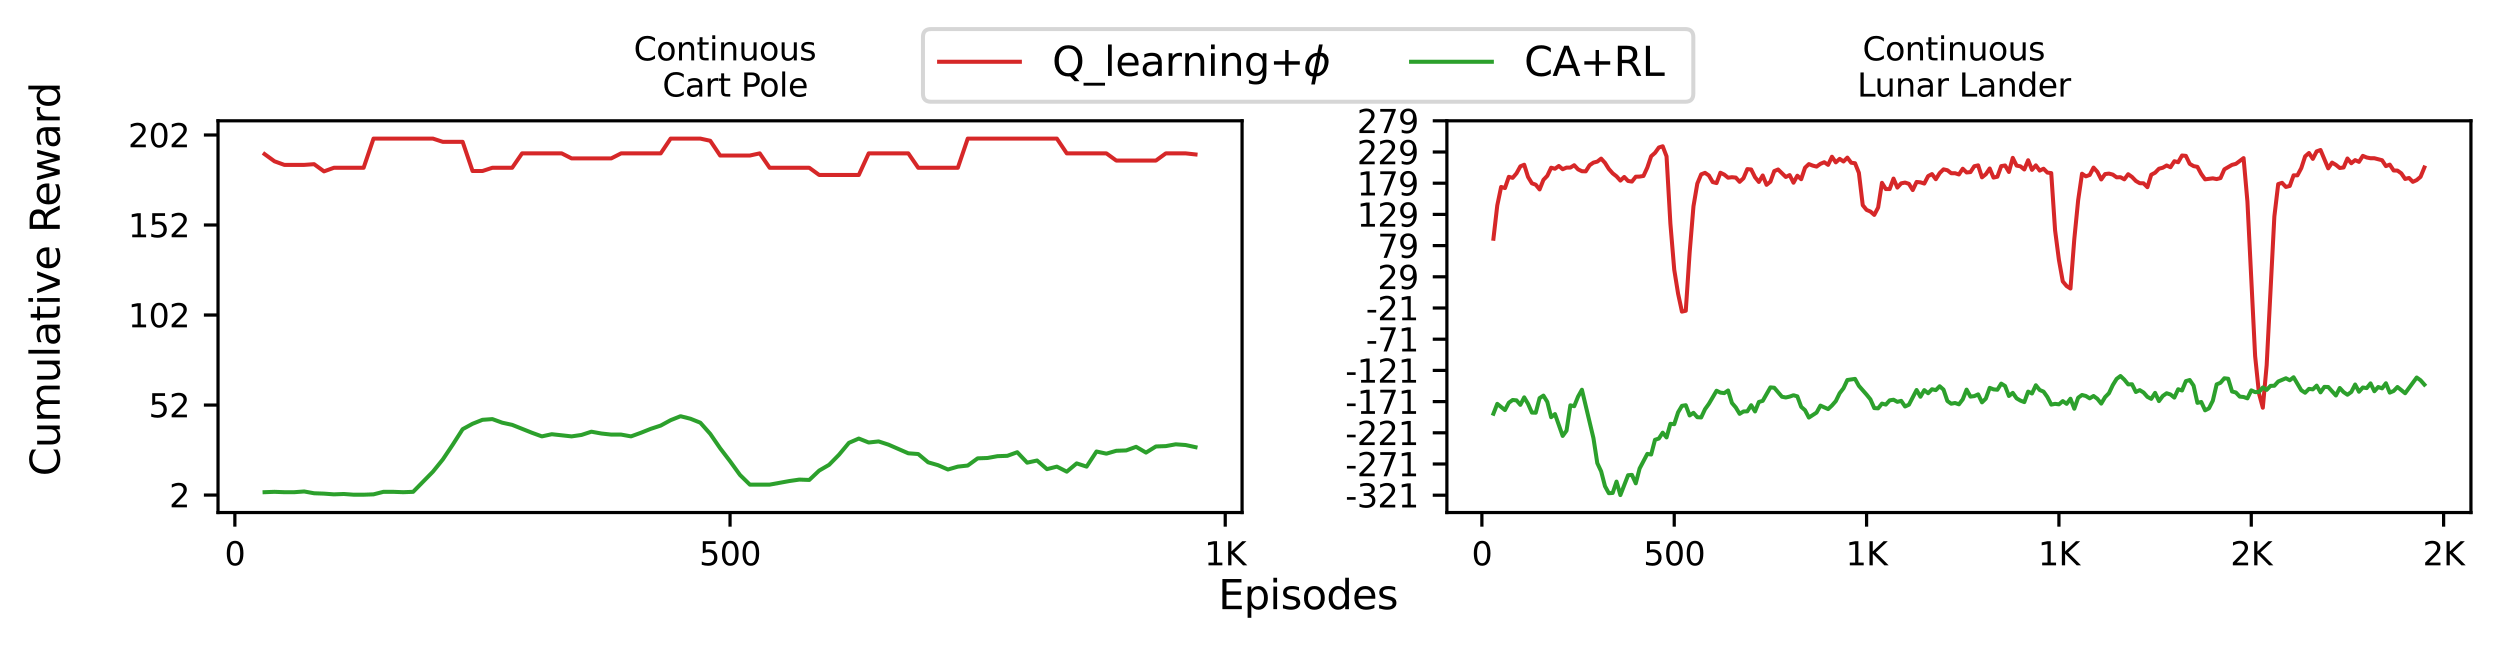 <?xml version="1.0" encoding="utf-8" standalone="no"?>
<!DOCTYPE svg PUBLIC "-//W3C//DTD SVG 1.1//EN"
  "http://www.w3.org/Graphics/SVG/1.1/DTD/svg11.dtd">
<svg xmlns:xlink="http://www.w3.org/1999/xlink" width="619.2pt" height="160.16pt" viewBox="0 0 619.2 160.16" xmlns="http://www.w3.org/2000/svg" version="1.1">
 <defs>
  <style type="text/css">*{stroke-linejoin: round; stroke-linecap: butt}</style>
 </defs>
 <g id="figure_1">
  <g id="patch_1">
   <path d="M 0 160.16 
L 619.2 160.16 
L 619.2 0 
L 0 0 
z
" style="fill: #ffffff"/>
  </g>
  <g id="axes_1">
   <g id="patch_2">
    <path d="M 54 126.94 
L 307.636 126.94 
L 307.636 29.92 
L 54 29.92 
z
" style="fill: #ffffff"/>
   </g>
   <g id="matplotlib.axis_1">
    <g id="xtick_1">
     <g id="line2d_1">
      <defs>
       <path id="m3b8d96e0b5" d="M 0 0 
L 0 3.5 
" style="stroke: #000000; stroke-width: 0.8"/>
      </defs>
      <g>
       <use xlink:href="#m3b8d96e0b5" x="58.17" y="126.94" style="stroke: #000000; stroke-width: 0.8"/>
      </g>
     </g>
     <g id="text_1">
      <!-- 0 -->
      <g transform="translate(55.625 140.019) scale(0.08 -0.08)">
       <defs>
        <path id="DejaVuSans-30" d="M 2034 4250 
Q 1547 4250 1301 3770 
Q 1056 3291 1056 2328 
Q 1056 1369 1301 889 
Q 1547 409 2034 409 
Q 2525 409 2770 889 
Q 3016 1369 3016 2328 
Q 3016 3291 2770 3770 
Q 2525 4250 2034 4250 
z
M 2034 4750 
Q 2819 4750 3233 4129 
Q 3647 3509 3647 2328 
Q 3647 1150 3233 529 
Q 2819 -91 2034 -91 
Q 1250 -91 836 529 
Q 422 1150 422 2328 
Q 422 3509 836 4129 
Q 1250 4750 2034 4750 
z
" transform="scale(0.016)"/>
       </defs>
       <use xlink:href="#DejaVuSans-30"/>
      </g>
     </g>
    </g>
    <g id="xtick_2">
     <g id="line2d_2">
      <g>
       <use xlink:href="#m3b8d96e0b5" x="180.818" y="126.94" style="stroke: #000000; stroke-width: 0.8"/>
      </g>
     </g>
     <g id="text_2">
      <!-- 500 -->
      <g transform="translate(173.183 140.019) scale(0.08 -0.08)">
       <defs>
        <path id="DejaVuSans-35" d="M 691 4666 
L 3169 4666 
L 3169 4134 
L 1269 4134 
L 1269 2991 
Q 1406 3038 1543 3061 
Q 1681 3084 1819 3084 
Q 2600 3084 3056 2656 
Q 3513 2228 3513 1497 
Q 3513 744 3044 326 
Q 2575 -91 1722 -91 
Q 1428 -91 1123 -41 
Q 819 9 494 109 
L 494 744 
Q 775 591 1075 516 
Q 1375 441 1709 441 
Q 2250 441 2565 725 
Q 2881 1009 2881 1497 
Q 2881 1984 2565 2268 
Q 2250 2553 1709 2553 
Q 1456 2553 1204 2497 
Q 953 2441 691 2322 
L 691 4666 
z
" transform="scale(0.016)"/>
       </defs>
       <use xlink:href="#DejaVuSans-35"/>
       <use xlink:href="#DejaVuSans-30" x="63.623"/>
       <use xlink:href="#DejaVuSans-30" x="127.246"/>
      </g>
     </g>
    </g>
    <g id="xtick_3">
     <g id="line2d_3">
      <g>
       <use xlink:href="#m3b8d96e0b5" x="303.466" y="126.94" style="stroke: #000000; stroke-width: 0.8"/>
      </g>
     </g>
     <g id="text_3">
      <!-- 1K -->
      <g transform="translate(298.298 140.019) scale(0.08 -0.08)">
       <defs>
        <path id="DejaVuSans-31" d="M 794 531 
L 1825 531 
L 1825 4091 
L 703 3866 
L 703 4441 
L 1819 4666 
L 2450 4666 
L 2450 531 
L 3481 531 
L 3481 0 
L 794 0 
L 794 531 
z
" transform="scale(0.016)"/>
        <path id="DejaVuSans-4b" d="M 628 4666 
L 1259 4666 
L 1259 2694 
L 3353 4666 
L 4166 4666 
L 1850 2491 
L 4331 0 
L 3500 0 
L 1259 2247 
L 1259 0 
L 628 0 
L 628 4666 
z
" transform="scale(0.016)"/>
       </defs>
       <use xlink:href="#DejaVuSans-31"/>
       <use xlink:href="#DejaVuSans-4b" x="63.623"/>
      </g>
     </g>
    </g>
   </g>
   <g id="matplotlib.axis_2">
    <g id="ytick_1">
     <g id="line2d_4">
      <defs>
       <path id="m749572db89" d="M 0 0 
L -3.5 0 
" style="stroke: #000000; stroke-width: 0.8"/>
      </defs>
      <g>
       <use xlink:href="#m749572db89" x="54" y="122.619" style="stroke: #000000; stroke-width: 0.8"/>
      </g>
     </g>
     <g id="text_4">
      <!-- 2 -->
      <g transform="translate(41.91 125.659) scale(0.08 -0.08)">
       <defs>
        <path id="DejaVuSans-32" d="M 1228 531 
L 3431 531 
L 3431 0 
L 469 0 
L 469 531 
Q 828 903 1448 1529 
Q 2069 2156 2228 2338 
Q 2531 2678 2651 2914 
Q 2772 3150 2772 3378 
Q 2772 3750 2511 3984 
Q 2250 4219 1831 4219 
Q 1534 4219 1204 4116 
Q 875 4013 500 3803 
L 500 4441 
Q 881 4594 1212 4672 
Q 1544 4750 1819 4750 
Q 2544 4750 2975 4387 
Q 3406 4025 3406 3419 
Q 3406 3131 3298 2873 
Q 3191 2616 2906 2266 
Q 2828 2175 2409 1742 
Q 1991 1309 1228 531 
z
" transform="scale(0.016)"/>
       </defs>
       <use xlink:href="#DejaVuSans-32"/>
      </g>
     </g>
    </g>
    <g id="ytick_2">
     <g id="line2d_5">
      <g>
       <use xlink:href="#m749572db89" x="54" y="100.324" style="stroke: #000000; stroke-width: 0.8"/>
      </g>
     </g>
     <g id="text_5">
      <!-- 52 -->
      <g transform="translate(36.82 103.363) scale(0.08 -0.08)">
       <use xlink:href="#DejaVuSans-35"/>
       <use xlink:href="#DejaVuSans-32" x="63.623"/>
      </g>
     </g>
    </g>
    <g id="ytick_3">
     <g id="line2d_6">
      <g>
       <use xlink:href="#m749572db89" x="54" y="78.029" style="stroke: #000000; stroke-width: 0.8"/>
      </g>
     </g>
     <g id="text_6">
      <!-- 102 -->
      <g transform="translate(31.73 81.068) scale(0.08 -0.08)">
       <use xlink:href="#DejaVuSans-31"/>
       <use xlink:href="#DejaVuSans-30" x="63.623"/>
       <use xlink:href="#DejaVuSans-32" x="127.246"/>
      </g>
     </g>
    </g>
    <g id="ytick_4">
     <g id="line2d_7">
      <g>
       <use xlink:href="#m749572db89" x="54" y="55.733" style="stroke: #000000; stroke-width: 0.8"/>
      </g>
     </g>
     <g id="text_7">
      <!-- 152 -->
      <g transform="translate(31.73 58.773) scale(0.08 -0.08)">
       <use xlink:href="#DejaVuSans-31"/>
       <use xlink:href="#DejaVuSans-35" x="63.623"/>
       <use xlink:href="#DejaVuSans-32" x="127.246"/>
      </g>
     </g>
    </g>
    <g id="ytick_5">
     <g id="line2d_8">
      <g>
       <use xlink:href="#m749572db89" x="54" y="33.438" style="stroke: #000000; stroke-width: 0.8"/>
      </g>
     </g>
     <g id="text_8">
      <!-- 202 -->
      <g transform="translate(31.73 36.478) scale(0.08 -0.08)">
       <use xlink:href="#DejaVuSans-32"/>
       <use xlink:href="#DejaVuSans-30" x="63.623"/>
       <use xlink:href="#DejaVuSans-32" x="127.246"/>
      </g>
     </g>
    </g>
   </g>
   <g id="line2d_9">
    <path d="M 65.529 38.165 
L 67.982 39.948 
L 70.435 40.84 
L 72.888 40.84 
L 75.341 40.84 
L 77.794 40.662 
L 80.247 42.445 
L 82.7 41.554 
L 85.153 41.554 
L 87.606 41.554 
L 90.059 41.554 
L 92.512 34.33 
L 94.964 34.33 
L 97.417 34.33 
L 99.87 34.33 
L 102.323 34.33 
L 104.776 34.33 
L 107.229 34.33 
L 109.682 35.133 
L 112.135 35.133 
L 114.588 35.133 
L 117.041 42.356 
L 119.494 42.356 
L 121.947 41.554 
L 124.4 41.554 
L 126.853 41.554 
L 129.306 37.986 
L 131.759 37.986 
L 134.212 37.986 
L 136.665 37.986 
L 139.118 37.986 
L 141.571 39.235 
L 144.024 39.235 
L 146.477 39.235 
L 148.93 39.235 
L 151.383 39.235 
L 153.836 37.986 
L 156.289 37.986 
L 158.742 37.986 
L 161.194 37.986 
L 163.647 37.986 
L 166.1 34.33 
L 168.553 34.33 
L 171.006 34.33 
L 173.459 34.33 
L 175.912 34.865 
L 178.365 38.522 
L 180.818 38.522 
L 183.271 38.522 
L 185.724 38.522 
L 188.177 37.986 
L 190.63 41.554 
L 193.083 41.554 
L 195.536 41.554 
L 197.989 41.554 
L 200.442 41.554 
L 202.895 43.337 
L 205.348 43.337 
L 207.801 43.337 
L 210.254 43.337 
L 212.707 43.337 
L 215.16 37.986 
L 217.613 37.986 
L 220.066 37.986 
L 222.519 37.986 
L 224.972 37.986 
L 227.424 41.554 
L 229.877 41.554 
L 232.33 41.554 
L 234.783 41.554 
L 237.236 41.554 
L 239.689 34.33 
L 242.142 34.33 
L 244.595 34.33 
L 247.048 34.33 
L 249.501 34.33 
L 251.954 34.33 
L 254.407 34.33 
L 256.86 34.33 
L 259.313 34.33 
L 261.766 34.33 
L 264.219 37.986 
L 266.672 37.986 
L 269.125 37.986 
L 271.578 37.986 
L 274.031 37.986 
L 276.484 39.77 
L 278.937 39.77 
L 281.39 39.77 
L 283.843 39.77 
L 286.296 39.77 
L 288.749 37.986 
L 291.202 37.986 
L 293.654 37.986 
L 296.107 38.254 
" clip-path="url(#pf93932658f)" style="fill: none; stroke: #d62728; stroke-linecap: square"/>
   </g>
   <g id="line2d_10">
    <path d="M 65.529 121.906 
L 67.982 121.817 
L 70.435 121.906 
L 72.888 121.906 
L 75.341 121.727 
L 77.794 122.173 
L 80.247 122.262 
L 82.7 122.441 
L 85.153 122.352 
L 87.606 122.53 
L 90.059 122.53 
L 92.512 122.441 
L 94.964 121.817 
L 97.417 121.817 
L 99.87 121.906 
L 102.323 121.817 
L 104.776 119.319 
L 107.229 116.822 
L 109.682 113.79 
L 112.135 110.134 
L 114.588 106.299 
L 117.041 104.961 
L 119.494 103.98 
L 121.947 103.802 
L 124.4 104.694 
L 126.853 105.229 
L 129.306 106.21 
L 131.759 107.191 
L 134.212 108.083 
L 136.665 107.548 
L 139.118 107.815 
L 141.571 108.083 
L 144.024 107.726 
L 146.477 106.923 
L 148.93 107.369 
L 151.383 107.637 
L 153.836 107.637 
L 156.289 108.083 
L 158.742 107.191 
L 161.194 106.21 
L 163.647 105.407 
L 166.1 104.07 
L 168.553 103.089 
L 171.006 103.713 
L 173.459 104.694 
L 175.912 107.458 
L 178.365 111.026 
L 180.818 114.236 
L 183.271 117.625 
L 185.724 120.033 
L 188.177 120.033 
L 190.63 120.033 
L 193.083 119.587 
L 195.536 119.141 
L 197.989 118.784 
L 200.442 118.874 
L 202.895 116.555 
L 205.348 115.128 
L 207.801 112.631 
L 210.254 109.688 
L 212.707 108.618 
L 215.16 109.599 
L 217.613 109.331 
L 220.066 110.134 
L 222.519 111.204 
L 224.972 112.274 
L 227.424 112.453 
L 229.877 114.504 
L 232.33 115.217 
L 234.783 116.287 
L 237.236 115.574 
L 239.689 115.306 
L 242.142 113.523 
L 244.595 113.434 
L 247.048 112.988 
L 249.501 112.898 
L 251.954 112.007 
L 254.407 114.593 
L 256.86 114.058 
L 259.313 116.198 
L 261.766 115.574 
L 264.219 116.822 
L 266.672 114.771 
L 269.125 115.574 
L 271.578 111.828 
L 274.031 112.363 
L 276.484 111.65 
L 278.937 111.561 
L 281.39 110.669 
L 283.843 112.096 
L 286.296 110.58 
L 288.749 110.491 
L 291.202 110.045 
L 293.654 110.223 
L 296.107 110.758 
" clip-path="url(#pf93932658f)" style="fill: none; stroke: #2ca02c; stroke-linecap: square"/>
   </g>
   <g id="patch_3">
    <path d="M 54 126.94 
L 54 29.92 
" style="fill: none; stroke: #000000; stroke-width: 0.8; stroke-linejoin: miter; stroke-linecap: square"/>
   </g>
   <g id="patch_4">
    <path d="M 307.636 126.94 
L 307.636 29.92 
" style="fill: none; stroke: #000000; stroke-width: 0.8; stroke-linejoin: miter; stroke-linecap: square"/>
   </g>
   <g id="patch_5">
    <path d="M 54 126.94 
L 307.636 126.94 
" style="fill: none; stroke: #000000; stroke-width: 0.8; stroke-linejoin: miter; stroke-linecap: square"/>
   </g>
   <g id="patch_6">
    <path d="M 54 29.92 
L 307.636 29.92 
" style="fill: none; stroke: #000000; stroke-width: 0.8; stroke-linejoin: miter; stroke-linecap: square"/>
   </g>
   <g id="text_9">
    <!-- Continuous  -->
    <g transform="translate(156.956 14.962) scale(0.08 -0.08)">
     <defs>
      <path id="DejaVuSans-43" d="M 4122 4306 
L 4122 3641 
Q 3803 3938 3442 4084 
Q 3081 4231 2675 4231 
Q 1875 4231 1450 3742 
Q 1025 3253 1025 2328 
Q 1025 1406 1450 917 
Q 1875 428 2675 428 
Q 3081 428 3442 575 
Q 3803 722 4122 1019 
L 4122 359 
Q 3791 134 3420 21 
Q 3050 -91 2638 -91 
Q 1578 -91 968 557 
Q 359 1206 359 2328 
Q 359 3453 968 4101 
Q 1578 4750 2638 4750 
Q 3056 4750 3426 4639 
Q 3797 4528 4122 4306 
z
" transform="scale(0.016)"/>
      <path id="DejaVuSans-6f" d="M 1959 3097 
Q 1497 3097 1228 2736 
Q 959 2375 959 1747 
Q 959 1119 1226 758 
Q 1494 397 1959 397 
Q 2419 397 2687 759 
Q 2956 1122 2956 1747 
Q 2956 2369 2687 2733 
Q 2419 3097 1959 3097 
z
M 1959 3584 
Q 2709 3584 3137 3096 
Q 3566 2609 3566 1747 
Q 3566 888 3137 398 
Q 2709 -91 1959 -91 
Q 1206 -91 779 398 
Q 353 888 353 1747 
Q 353 2609 779 3096 
Q 1206 3584 1959 3584 
z
" transform="scale(0.016)"/>
      <path id="DejaVuSans-6e" d="M 3513 2113 
L 3513 0 
L 2938 0 
L 2938 2094 
Q 2938 2591 2744 2837 
Q 2550 3084 2163 3084 
Q 1697 3084 1428 2787 
Q 1159 2491 1159 1978 
L 1159 0 
L 581 0 
L 581 3500 
L 1159 3500 
L 1159 2956 
Q 1366 3272 1645 3428 
Q 1925 3584 2291 3584 
Q 2894 3584 3203 3211 
Q 3513 2838 3513 2113 
z
" transform="scale(0.016)"/>
      <path id="DejaVuSans-74" d="M 1172 4494 
L 1172 3500 
L 2356 3500 
L 2356 3053 
L 1172 3053 
L 1172 1153 
Q 1172 725 1289 603 
Q 1406 481 1766 481 
L 2356 481 
L 2356 0 
L 1766 0 
Q 1100 0 847 248 
Q 594 497 594 1153 
L 594 3053 
L 172 3053 
L 172 3500 
L 594 3500 
L 594 4494 
L 1172 4494 
z
" transform="scale(0.016)"/>
      <path id="DejaVuSans-69" d="M 603 3500 
L 1178 3500 
L 1178 0 
L 603 0 
L 603 3500 
z
M 603 4863 
L 1178 4863 
L 1178 4134 
L 603 4134 
L 603 4863 
z
" transform="scale(0.016)"/>
      <path id="DejaVuSans-75" d="M 544 1381 
L 544 3500 
L 1119 3500 
L 1119 1403 
Q 1119 906 1312 657 
Q 1506 409 1894 409 
Q 2359 409 2629 706 
Q 2900 1003 2900 1516 
L 2900 3500 
L 3475 3500 
L 3475 0 
L 2900 0 
L 2900 538 
Q 2691 219 2414 64 
Q 2138 -91 1772 -91 
Q 1169 -91 856 284 
Q 544 659 544 1381 
z
M 1991 3584 
L 1991 3584 
z
" transform="scale(0.016)"/>
      <path id="DejaVuSans-73" d="M 2834 3397 
L 2834 2853 
Q 2591 2978 2328 3040 
Q 2066 3103 1784 3103 
Q 1356 3103 1142 2972 
Q 928 2841 928 2578 
Q 928 2378 1081 2264 
Q 1234 2150 1697 2047 
L 1894 2003 
Q 2506 1872 2764 1633 
Q 3022 1394 3022 966 
Q 3022 478 2636 193 
Q 2250 -91 1575 -91 
Q 1294 -91 989 -36 
Q 684 19 347 128 
L 347 722 
Q 666 556 975 473 
Q 1284 391 1588 391 
Q 1994 391 2212 530 
Q 2431 669 2431 922 
Q 2431 1156 2273 1281 
Q 2116 1406 1581 1522 
L 1381 1569 
Q 847 1681 609 1914 
Q 372 2147 372 2553 
Q 372 3047 722 3315 
Q 1072 3584 1716 3584 
Q 2034 3584 2315 3537 
Q 2597 3491 2834 3397 
z
" transform="scale(0.016)"/>
      <path id="DejaVuSans-20" transform="scale(0.016)"/>
     </defs>
     <use xlink:href="#DejaVuSans-43"/>
     <use xlink:href="#DejaVuSans-6f" x="69.824"/>
     <use xlink:href="#DejaVuSans-6e" x="131.006"/>
     <use xlink:href="#DejaVuSans-74" x="194.385"/>
     <use xlink:href="#DejaVuSans-69" x="233.594"/>
     <use xlink:href="#DejaVuSans-6e" x="261.377"/>
     <use xlink:href="#DejaVuSans-75" x="324.756"/>
     <use xlink:href="#DejaVuSans-6f" x="388.135"/>
     <use xlink:href="#DejaVuSans-75" x="449.316"/>
     <use xlink:href="#DejaVuSans-73" x="512.695"/>
     <use xlink:href="#DejaVuSans-20" x="564.795"/>
    </g>
    <!--  Cart Pole -->
    <g transform="translate(161.532 23.92) scale(0.08 -0.08)">
     <defs>
      <path id="DejaVuSans-61" d="M 2194 1759 
Q 1497 1759 1228 1600 
Q 959 1441 959 1056 
Q 959 750 1161 570 
Q 1363 391 1709 391 
Q 2188 391 2477 730 
Q 2766 1069 2766 1631 
L 2766 1759 
L 2194 1759 
z
M 3341 1997 
L 3341 0 
L 2766 0 
L 2766 531 
Q 2569 213 2275 61 
Q 1981 -91 1556 -91 
Q 1019 -91 701 211 
Q 384 513 384 1019 
Q 384 1609 779 1909 
Q 1175 2209 1959 2209 
L 2766 2209 
L 2766 2266 
Q 2766 2663 2505 2880 
Q 2244 3097 1772 3097 
Q 1472 3097 1187 3025 
Q 903 2953 641 2809 
L 641 3341 
Q 956 3463 1253 3523 
Q 1550 3584 1831 3584 
Q 2591 3584 2966 3190 
Q 3341 2797 3341 1997 
z
" transform="scale(0.016)"/>
      <path id="DejaVuSans-72" d="M 2631 2963 
Q 2534 3019 2420 3045 
Q 2306 3072 2169 3072 
Q 1681 3072 1420 2755 
Q 1159 2438 1159 1844 
L 1159 0 
L 581 0 
L 581 3500 
L 1159 3500 
L 1159 2956 
Q 1341 3275 1631 3429 
Q 1922 3584 2338 3584 
Q 2397 3584 2469 3576 
Q 2541 3569 2628 3553 
L 2631 2963 
z
" transform="scale(0.016)"/>
      <path id="DejaVuSans-50" d="M 1259 4147 
L 1259 2394 
L 2053 2394 
Q 2494 2394 2734 2622 
Q 2975 2850 2975 3272 
Q 2975 3691 2734 3919 
Q 2494 4147 2053 4147 
L 1259 4147 
z
M 628 4666 
L 2053 4666 
Q 2838 4666 3239 4311 
Q 3641 3956 3641 3272 
Q 3641 2581 3239 2228 
Q 2838 1875 2053 1875 
L 1259 1875 
L 1259 0 
L 628 0 
L 628 4666 
z
" transform="scale(0.016)"/>
      <path id="DejaVuSans-6c" d="M 603 4863 
L 1178 4863 
L 1178 0 
L 603 0 
L 603 4863 
z
" transform="scale(0.016)"/>
      <path id="DejaVuSans-65" d="M 3597 1894 
L 3597 1613 
L 953 1613 
Q 991 1019 1311 708 
Q 1631 397 2203 397 
Q 2534 397 2845 478 
Q 3156 559 3463 722 
L 3463 178 
Q 3153 47 2828 -22 
Q 2503 -91 2169 -91 
Q 1331 -91 842 396 
Q 353 884 353 1716 
Q 353 2575 817 3079 
Q 1281 3584 2069 3584 
Q 2775 3584 3186 3129 
Q 3597 2675 3597 1894 
z
M 3022 2063 
Q 3016 2534 2758 2815 
Q 2500 3097 2075 3097 
Q 1594 3097 1305 2825 
Q 1016 2553 972 2059 
L 3022 2063 
z
" transform="scale(0.016)"/>
     </defs>
     <use xlink:href="#DejaVuSans-20"/>
     <use xlink:href="#DejaVuSans-43" x="31.787"/>
     <use xlink:href="#DejaVuSans-61" x="101.611"/>
     <use xlink:href="#DejaVuSans-72" x="162.891"/>
     <use xlink:href="#DejaVuSans-74" x="204.004"/>
     <use xlink:href="#DejaVuSans-20" x="243.213"/>
     <use xlink:href="#DejaVuSans-50" x="275"/>
     <use xlink:href="#DejaVuSans-6f" x="331.678"/>
     <use xlink:href="#DejaVuSans-6c" x="392.859"/>
     <use xlink:href="#DejaVuSans-65" x="420.643"/>
    </g>
   </g>
  </g>
  <g id="axes_2">
   <g id="patch_7">
    <path d="M 358.364 126.94 
L 612 126.94 
L 612 29.92 
L 358.364 29.92 
z
" style="fill: #ffffff"/>
   </g>
   <g id="matplotlib.axis_3">
    <g id="xtick_4">
     <g id="line2d_11">
      <g>
       <use xlink:href="#m3b8d96e0b5" x="367.034" y="126.94" style="stroke: #000000; stroke-width: 0.8"/>
      </g>
     </g>
     <g id="text_10">
      <!-- 0 -->
      <g transform="translate(364.489 140.019) scale(0.08 -0.08)">
       <use xlink:href="#DejaVuSans-30"/>
      </g>
     </g>
    </g>
    <g id="xtick_5">
     <g id="line2d_12">
      <g>
       <use xlink:href="#m3b8d96e0b5" x="414.674" y="126.94" style="stroke: #000000; stroke-width: 0.8"/>
      </g>
     </g>
     <g id="text_11">
      <!-- 500 -->
      <g transform="translate(407.039 140.019) scale(0.08 -0.08)">
       <use xlink:href="#DejaVuSans-35"/>
       <use xlink:href="#DejaVuSans-30" x="63.623"/>
       <use xlink:href="#DejaVuSans-30" x="127.246"/>
      </g>
     </g>
    </g>
    <g id="xtick_6">
     <g id="line2d_13">
      <g>
       <use xlink:href="#m3b8d96e0b5" x="462.315" y="126.94" style="stroke: #000000; stroke-width: 0.8"/>
      </g>
     </g>
     <g id="text_12">
      <!-- 1K -->
      <g transform="translate(457.146 140.019) scale(0.08 -0.08)">
       <use xlink:href="#DejaVuSans-31"/>
       <use xlink:href="#DejaVuSans-4b" x="63.623"/>
      </g>
     </g>
    </g>
    <g id="xtick_7">
     <g id="line2d_14">
      <g>
       <use xlink:href="#m3b8d96e0b5" x="509.955" y="126.94" style="stroke: #000000; stroke-width: 0.8"/>
      </g>
     </g>
     <g id="text_13">
      <!-- 1K -->
      <g transform="translate(504.787 140.019) scale(0.08 -0.08)">
       <use xlink:href="#DejaVuSans-31"/>
       <use xlink:href="#DejaVuSans-4b" x="63.623"/>
      </g>
     </g>
    </g>
    <g id="xtick_8">
     <g id="line2d_15">
      <g>
       <use xlink:href="#m3b8d96e0b5" x="557.595" y="126.94" style="stroke: #000000; stroke-width: 0.8"/>
      </g>
     </g>
     <g id="text_14">
      <!-- 2K -->
      <g transform="translate(552.427 140.019) scale(0.08 -0.08)">
       <use xlink:href="#DejaVuSans-32"/>
       <use xlink:href="#DejaVuSans-4b" x="63.623"/>
      </g>
     </g>
    </g>
    <g id="xtick_9">
     <g id="line2d_16">
      <g>
       <use xlink:href="#m3b8d96e0b5" x="605.235" y="126.94" style="stroke: #000000; stroke-width: 0.8"/>
      </g>
     </g>
     <g id="text_15">
      <!-- 2K -->
      <g transform="translate(600.067 140.019) scale(0.08 -0.08)">
       <use xlink:href="#DejaVuSans-32"/>
       <use xlink:href="#DejaVuSans-4b" x="63.623"/>
      </g>
     </g>
    </g>
   </g>
   <g id="matplotlib.axis_4">
    <g id="ytick_6">
     <g id="line2d_17">
      <g>
       <use xlink:href="#m749572db89" x="358.364" y="122.651" style="stroke: #000000; stroke-width: 0.8"/>
      </g>
     </g>
     <g id="text_16">
      <!-- -321 -->
      <g transform="translate(333.207 125.691) scale(0.08 -0.08)">
       <defs>
        <path id="DejaVuSans-2d" d="M 313 2009 
L 1997 2009 
L 1997 1497 
L 313 1497 
L 313 2009 
z
" transform="scale(0.016)"/>
        <path id="DejaVuSans-33" d="M 2597 2516 
Q 3050 2419 3304 2112 
Q 3559 1806 3559 1356 
Q 3559 666 3084 287 
Q 2609 -91 1734 -91 
Q 1441 -91 1130 -33 
Q 819 25 488 141 
L 488 750 
Q 750 597 1062 519 
Q 1375 441 1716 441 
Q 2309 441 2620 675 
Q 2931 909 2931 1356 
Q 2931 1769 2642 2001 
Q 2353 2234 1838 2234 
L 1294 2234 
L 1294 2753 
L 1863 2753 
Q 2328 2753 2575 2939 
Q 2822 3125 2822 3475 
Q 2822 3834 2567 4026 
Q 2313 4219 1838 4219 
Q 1578 4219 1281 4162 
Q 984 4106 628 3988 
L 628 4550 
Q 988 4650 1302 4700 
Q 1616 4750 1894 4750 
Q 2613 4750 3031 4423 
Q 3450 4097 3450 3541 
Q 3450 3153 3228 2886 
Q 3006 2619 2597 2516 
z
" transform="scale(0.016)"/>
       </defs>
       <use xlink:href="#DejaVuSans-2d"/>
       <use xlink:href="#DejaVuSans-33" x="36.084"/>
       <use xlink:href="#DejaVuSans-32" x="99.707"/>
       <use xlink:href="#DejaVuSans-31" x="163.33"/>
      </g>
     </g>
    </g>
    <g id="ytick_7">
     <g id="line2d_18">
      <g>
       <use xlink:href="#m749572db89" x="358.364" y="114.924" style="stroke: #000000; stroke-width: 0.8"/>
      </g>
     </g>
     <g id="text_17">
      <!-- -271 -->
      <g transform="translate(333.207 117.963) scale(0.08 -0.08)">
       <defs>
        <path id="DejaVuSans-37" d="M 525 4666 
L 3525 4666 
L 3525 4397 
L 1831 0 
L 1172 0 
L 2766 4134 
L 525 4134 
L 525 4666 
z
" transform="scale(0.016)"/>
       </defs>
       <use xlink:href="#DejaVuSans-2d"/>
       <use xlink:href="#DejaVuSans-32" x="36.084"/>
       <use xlink:href="#DejaVuSans-37" x="99.707"/>
       <use xlink:href="#DejaVuSans-31" x="163.33"/>
      </g>
     </g>
    </g>
    <g id="ytick_8">
     <g id="line2d_19">
      <g>
       <use xlink:href="#m749572db89" x="358.364" y="107.196" style="stroke: #000000; stroke-width: 0.8"/>
      </g>
     </g>
     <g id="text_18">
      <!-- -221 -->
      <g transform="translate(333.207 110.235) scale(0.08 -0.08)">
       <use xlink:href="#DejaVuSans-2d"/>
       <use xlink:href="#DejaVuSans-32" x="36.084"/>
       <use xlink:href="#DejaVuSans-32" x="99.707"/>
       <use xlink:href="#DejaVuSans-31" x="163.33"/>
      </g>
     </g>
    </g>
    <g id="ytick_9">
     <g id="line2d_20">
      <g>
       <use xlink:href="#m749572db89" x="358.364" y="99.468" style="stroke: #000000; stroke-width: 0.8"/>
      </g>
     </g>
     <g id="text_19">
      <!-- -171 -->
      <g transform="translate(333.207 102.508) scale(0.08 -0.08)">
       <use xlink:href="#DejaVuSans-2d"/>
       <use xlink:href="#DejaVuSans-31" x="36.084"/>
       <use xlink:href="#DejaVuSans-37" x="99.707"/>
       <use xlink:href="#DejaVuSans-31" x="163.33"/>
      </g>
     </g>
    </g>
    <g id="ytick_10">
     <g id="line2d_21">
      <g>
       <use xlink:href="#m749572db89" x="358.364" y="91.741" style="stroke: #000000; stroke-width: 0.8"/>
      </g>
     </g>
     <g id="text_20">
      <!-- -121 -->
      <g transform="translate(333.207 94.78) scale(0.08 -0.08)">
       <use xlink:href="#DejaVuSans-2d"/>
       <use xlink:href="#DejaVuSans-31" x="36.084"/>
       <use xlink:href="#DejaVuSans-32" x="99.707"/>
       <use xlink:href="#DejaVuSans-31" x="163.33"/>
      </g>
     </g>
    </g>
    <g id="ytick_11">
     <g id="line2d_22">
      <g>
       <use xlink:href="#m749572db89" x="358.364" y="84.013" style="stroke: #000000; stroke-width: 0.8"/>
      </g>
     </g>
     <g id="text_21">
      <!-- -71 -->
      <g transform="translate(338.297 87.053) scale(0.08 -0.08)">
       <use xlink:href="#DejaVuSans-2d"/>
       <use xlink:href="#DejaVuSans-37" x="36.084"/>
       <use xlink:href="#DejaVuSans-31" x="99.707"/>
      </g>
     </g>
    </g>
    <g id="ytick_12">
     <g id="line2d_23">
      <g>
       <use xlink:href="#m749572db89" x="358.364" y="76.286" style="stroke: #000000; stroke-width: 0.8"/>
      </g>
     </g>
     <g id="text_22">
      <!-- -21 -->
      <g transform="translate(338.297 79.325) scale(0.08 -0.08)">
       <use xlink:href="#DejaVuSans-2d"/>
       <use xlink:href="#DejaVuSans-32" x="36.084"/>
       <use xlink:href="#DejaVuSans-31" x="99.707"/>
      </g>
     </g>
    </g>
    <g id="ytick_13">
     <g id="line2d_24">
      <g>
       <use xlink:href="#m749572db89" x="358.364" y="68.558" style="stroke: #000000; stroke-width: 0.8"/>
      </g>
     </g>
     <g id="text_23">
      <!-- 29 -->
      <g transform="translate(341.184 71.597) scale(0.08 -0.08)">
       <defs>
        <path id="DejaVuSans-39" d="M 703 97 
L 703 672 
Q 941 559 1184 500 
Q 1428 441 1663 441 
Q 2288 441 2617 861 
Q 2947 1281 2994 2138 
Q 2813 1869 2534 1725 
Q 2256 1581 1919 1581 
Q 1219 1581 811 2004 
Q 403 2428 403 3163 
Q 403 3881 828 4315 
Q 1253 4750 1959 4750 
Q 2769 4750 3195 4129 
Q 3622 3509 3622 2328 
Q 3622 1225 3098 567 
Q 2575 -91 1691 -91 
Q 1453 -91 1209 -44 
Q 966 3 703 97 
z
M 1959 2075 
Q 2384 2075 2632 2365 
Q 2881 2656 2881 3163 
Q 2881 3666 2632 3958 
Q 2384 4250 1959 4250 
Q 1534 4250 1286 3958 
Q 1038 3666 1038 3163 
Q 1038 2656 1286 2365 
Q 1534 2075 1959 2075 
z
" transform="scale(0.016)"/>
       </defs>
       <use xlink:href="#DejaVuSans-32"/>
       <use xlink:href="#DejaVuSans-39" x="63.623"/>
      </g>
     </g>
    </g>
    <g id="ytick_14">
     <g id="line2d_25">
      <g>
       <use xlink:href="#m749572db89" x="358.364" y="60.83" style="stroke: #000000; stroke-width: 0.8"/>
      </g>
     </g>
     <g id="text_24">
      <!-- 79 -->
      <g transform="translate(341.184 63.87) scale(0.08 -0.08)">
       <use xlink:href="#DejaVuSans-37"/>
       <use xlink:href="#DejaVuSans-39" x="63.623"/>
      </g>
     </g>
    </g>
    <g id="ytick_15">
     <g id="line2d_26">
      <g>
       <use xlink:href="#m749572db89" x="358.364" y="53.103" style="stroke: #000000; stroke-width: 0.8"/>
      </g>
     </g>
     <g id="text_25">
      <!-- 129 -->
      <g transform="translate(336.094 56.142) scale(0.08 -0.08)">
       <use xlink:href="#DejaVuSans-31"/>
       <use xlink:href="#DejaVuSans-32" x="63.623"/>
       <use xlink:href="#DejaVuSans-39" x="127.246"/>
      </g>
     </g>
    </g>
    <g id="ytick_16">
     <g id="line2d_27">
      <g>
       <use xlink:href="#m749572db89" x="358.364" y="45.375" style="stroke: #000000; stroke-width: 0.8"/>
      </g>
     </g>
     <g id="text_26">
      <!-- 179 -->
      <g transform="translate(336.094 48.415) scale(0.08 -0.08)">
       <use xlink:href="#DejaVuSans-31"/>
       <use xlink:href="#DejaVuSans-37" x="63.623"/>
       <use xlink:href="#DejaVuSans-39" x="127.246"/>
      </g>
     </g>
    </g>
    <g id="ytick_17">
     <g id="line2d_28">
      <g>
       <use xlink:href="#m749572db89" x="358.364" y="37.648" style="stroke: #000000; stroke-width: 0.8"/>
      </g>
     </g>
     <g id="text_27">
      <!-- 229 -->
      <g transform="translate(336.094 40.687) scale(0.08 -0.08)">
       <use xlink:href="#DejaVuSans-32"/>
       <use xlink:href="#DejaVuSans-32" x="63.623"/>
       <use xlink:href="#DejaVuSans-39" x="127.246"/>
      </g>
     </g>
    </g>
    <g id="ytick_18">
     <g id="line2d_29">
      <g>
       <use xlink:href="#m749572db89" x="358.364" y="29.92" style="stroke: #000000; stroke-width: 0.8"/>
      </g>
     </g>
     <g id="text_28">
      <!-- 279 -->
      <g transform="translate(336.094 32.959) scale(0.08 -0.08)">
       <use xlink:href="#DejaVuSans-32"/>
       <use xlink:href="#DejaVuSans-37" x="63.623"/>
       <use xlink:href="#DejaVuSans-39" x="127.246"/>
      </g>
     </g>
    </g>
   </g>
   <g id="line2d_30">
    <path d="M 369.893 59.13 
L 370.845 50.877 
L 371.798 46.303 
L 372.751 46.581 
L 373.704 43.799 
L 374.657 44.046 
L 375.609 42.933 
L 376.562 41.202 
L 377.515 40.8 
L 378.468 43.83 
L 379.421 45.406 
L 380.373 45.746 
L 381.326 46.921 
L 382.279 44.541 
L 383.232 43.551 
L 384.185 41.542 
L 385.137 41.79 
L 386.09 41.11 
L 387.043 41.913 
L 387.996 41.511 
L 388.949 41.511 
L 389.901 40.924 
L 390.854 41.944 
L 391.807 42.408 
L 392.76 42.439 
L 393.713 40.924 
L 394.665 40.275 
L 395.618 40.028 
L 396.571 39.286 
L 397.524 40.337 
L 398.477 41.851 
L 399.429 42.933 
L 400.382 43.675 
L 401.335 44.726 
L 402.288 43.83 
L 403.241 44.819 
L 404.193 44.973 
L 405.146 43.768 
L 406.099 43.737 
L 407.052 43.582 
L 408.005 41.511 
L 408.958 38.699 
L 409.91 37.864 
L 410.863 36.535 
L 411.816 36.226 
L 412.769 38.729 
L 413.722 55.39 
L 414.674 66.796 
L 415.627 72.731 
L 416.58 77.182 
L 417.533 76.966 
L 418.486 62.623 
L 419.438 51.094 
L 420.391 45.468 
L 421.344 43.181 
L 422.297 42.81 
L 423.25 43.459 
L 424.202 45.097 
L 425.155 45.344 
L 426.108 42.779 
L 427.061 43.242 
L 428.014 44.015 
L 428.966 43.891 
L 429.919 43.984 
L 430.872 45.035 
L 431.825 44.139 
L 432.778 41.882 
L 433.73 41.975 
L 434.683 43.891 
L 435.636 45.066 
L 436.589 43.459 
L 437.542 45.777 
L 438.494 45.004 
L 439.447 42.377 
L 440.4 41.975 
L 442.306 43.83 
L 443.258 43.366 
L 444.211 45.252 
L 445.164 43.521 
L 446.117 44.386 
L 447.07 41.542 
L 448.022 40.646 
L 448.975 41.017 
L 449.928 41.264 
L 450.881 40.584 
L 451.834 40.182 
L 452.786 40.831 
L 453.739 38.822 
L 454.692 40.213 
L 455.645 39.348 
L 456.598 39.997 
L 457.551 39.039 
L 458.503 40.306 
L 459.456 40.43 
L 460.409 42.81 
L 461.362 50.815 
L 462.315 51.99 
L 463.267 52.392 
L 464.22 53.226 
L 465.173 51.403 
L 466.126 45.282 
L 467.079 46.828 
L 468.031 46.828 
L 468.984 44.232 
L 469.937 46.457 
L 470.89 45.406 
L 471.843 45.221 
L 472.795 45.53 
L 473.748 47.075 
L 474.701 45.066 
L 475.654 45.159 
L 476.607 45.468 
L 477.559 43.613 
L 478.512 43.119 
L 479.465 44.386 
L 480.418 42.871 
L 481.371 41.944 
L 482.323 42.161 
L 483.276 42.902 
L 484.229 42.902 
L 485.182 43.211 
L 486.135 41.79 
L 487.087 42.717 
L 488.04 42.624 
L 488.993 41.171 
L 489.946 40.955 
L 490.899 43.922 
L 491.851 43.15 
L 492.804 41.728 
L 493.757 43.984 
L 494.71 43.768 
L 495.663 41.14 
L 496.615 40.986 
L 497.568 42.593 
L 498.521 39.1 
L 499.474 41.017 
L 500.427 41.202 
L 501.379 41.975 
L 502.332 39.688 
L 503.285 42.068 
L 504.238 40.955 
L 505.191 42.253 
L 506.144 41.79 
L 507.096 42.748 
L 508.049 42.871 
L 509.002 57.028 
L 509.955 64.385 
L 510.908 69.702 
L 511.86 70.845 
L 512.813 71.464 
L 513.766 59.192 
L 514.719 49.579 
L 515.672 43.026 
L 516.624 43.675 
L 517.577 43.335 
L 518.53 41.511 
L 519.483 42.562 
L 520.436 44.448 
L 521.388 43.119 
L 522.341 42.995 
L 523.294 43.242 
L 524.247 43.922 
L 525.2 43.891 
L 526.152 44.417 
L 527.105 43.15 
L 528.058 43.83 
L 529.011 44.819 
L 529.964 45.375 
L 530.916 45.406 
L 531.869 46.364 
L 532.822 43.273 
L 533.775 42.779 
L 534.728 41.79 
L 535.68 41.542 
L 536.633 40.986 
L 537.586 41.419 
L 538.539 39.935 
L 539.492 40.182 
L 540.444 38.513 
L 541.397 38.606 
L 542.35 40.584 
L 543.303 41.14 
L 544.256 41.326 
L 545.208 43.088 
L 546.161 44.417 
L 548.067 44.17 
L 549.02 44.355 
L 549.972 44.108 
L 550.925 41.944 
L 552.831 40.831 
L 553.784 40.584 
L 555.689 39.162 
L 556.642 49.919 
L 558.548 88.186 
L 559.501 97.428 
L 560.453 100.983 
L 561.406 90.473 
L 563.312 53.628 
L 564.265 45.592 
L 565.217 45.282 
L 566.17 46.303 
L 567.123 46.055 
L 568.076 43.428 
L 569.029 43.428 
L 569.981 41.635 
L 570.934 38.729 
L 571.887 37.895 
L 572.84 39.348 
L 573.793 37.493 
L 574.745 37.153 
L 576.651 41.697 
L 577.604 40.275 
L 578.557 40.831 
L 579.509 41.604 
L 580.462 41.48 
L 581.415 39.255 
L 582.368 40.43 
L 583.321 39.657 
L 584.273 40.09 
L 585.226 38.606 
L 586.179 39.008 
L 587.132 39.193 
L 588.085 39.193 
L 589.99 39.688 
L 590.943 41.14 
L 591.896 40.77 
L 592.849 42.222 
L 593.801 42.253 
L 594.754 42.933 
L 595.707 44.324 
L 596.66 44.077 
L 597.613 45.035 
L 598.565 44.602 
L 599.518 43.799 
L 600.471 41.48 
L 600.471 41.48 
" clip-path="url(#pf104013a19)" style="fill: none; stroke: #d62728; stroke-linecap: square"/>
   </g>
   <g id="line2d_31">
    <path d="M 369.893 102.467 
L 370.845 100.025 
L 372.751 101.57 
L 373.704 99.747 
L 374.657 99.067 
L 375.609 99.159 
L 376.562 100.272 
L 377.515 98.417 
L 378.468 100.025 
L 379.421 102.189 
L 380.373 102.219 
L 381.326 98.603 
L 382.279 97.985 
L 383.232 99.53 
L 384.185 103.332 
L 385.137 102.559 
L 387.043 107.969 
L 387.996 106.671 
L 388.949 100.396 
L 389.901 100.612 
L 390.854 98.232 
L 391.807 96.532 
L 394.665 108.525 
L 395.618 114.707 
L 396.571 116.747 
L 397.524 120.426 
L 398.477 122.157 
L 399.429 122.095 
L 400.382 119.282 
L 401.335 122.62 
L 403.241 117.706 
L 404.193 117.613 
L 405.146 119.715 
L 406.099 116.036 
L 408.005 112.42 
L 408.958 112.574 
L 409.91 108.927 
L 410.863 108.618 
L 411.816 107.165 
L 412.769 108.34 
L 413.722 104.97 
L 414.674 105.063 
L 415.627 102.127 
L 416.58 100.519 
L 417.533 100.365 
L 418.486 102.899 
L 419.438 102.25 
L 420.391 103.332 
L 421.344 103.394 
L 422.297 101.354 
L 423.25 100.025 
L 425.155 96.779 
L 426.108 97.243 
L 427.061 97.366 
L 428.014 96.717 
L 428.966 99.808 
L 429.919 100.921 
L 430.872 102.498 
L 431.825 101.91 
L 432.778 101.879 
L 433.73 100.365 
L 434.683 101.91 
L 435.636 99.561 
L 436.589 99.283 
L 438.494 95.945 
L 439.447 96.037 
L 441.353 98.263 
L 442.306 98.448 
L 443.258 98.232 
L 444.211 97.892 
L 445.164 98.17 
L 446.117 100.767 
L 447.07 101.601 
L 448.022 103.425 
L 449.928 102.189 
L 450.881 100.458 
L 452.786 101.323 
L 453.739 100.427 
L 454.692 99.345 
L 455.645 97.397 
L 456.598 96.161 
L 457.551 94.121 
L 459.456 93.843 
L 460.409 95.574 
L 462.315 97.737 
L 463.267 98.912 
L 464.22 101.076 
L 465.173 101.138 
L 466.126 99.963 
L 467.079 100.21 
L 468.031 99.159 
L 468.984 99.005 
L 469.937 99.53 
L 470.89 99.283 
L 471.843 100.674 
L 472.795 100.241 
L 474.701 96.594 
L 475.654 98.263 
L 476.607 96.625 
L 477.559 97.397 
L 478.512 96.408 
L 479.465 96.625 
L 480.418 95.666 
L 481.371 96.501 
L 482.323 99.314 
L 483.276 99.994 
L 484.229 99.808 
L 485.182 100.148 
L 486.135 98.912 
L 487.087 96.501 
L 488.04 98.232 
L 488.993 98.108 
L 489.946 97.676 
L 490.899 99.654 
L 491.851 98.727 
L 492.804 96.068 
L 493.757 96.439 
L 494.71 96.532 
L 495.663 95.017 
L 496.615 95.605 
L 497.568 98.077 
L 498.521 97.305 
L 499.474 98.665 
L 500.427 99.221 
L 501.379 99.592 
L 502.332 96.996 
L 503.285 97.459 
L 504.238 95.419 
L 505.191 96.594 
L 506.144 96.996 
L 507.096 98.325 
L 508.049 100.21 
L 509.002 100.025 
L 509.955 100.148 
L 510.908 99.345 
L 511.86 100.025 
L 512.813 98.757 
L 513.766 101.23 
L 514.719 98.51 
L 515.672 97.83 
L 516.624 98.077 
L 517.577 98.665 
L 518.53 98.077 
L 519.483 98.788 
L 520.436 99.963 
L 521.388 98.356 
L 522.341 97.397 
L 523.294 95.388 
L 524.247 93.843 
L 525.2 93.132 
L 526.152 94.028 
L 527.105 95.203 
L 528.058 95.172 
L 529.011 97.088 
L 529.964 96.625 
L 530.916 97.212 
L 531.869 98.294 
L 532.822 98.788 
L 533.775 97.305 
L 534.728 99.345 
L 535.68 98.077 
L 536.633 97.397 
L 537.586 97.706 
L 538.539 98.479 
L 539.492 96.408 
L 540.444 96.717 
L 541.397 94.399 
L 542.35 94.121 
L 543.303 95.512 
L 544.256 99.777 
L 545.208 99.561 
L 546.161 101.632 
L 547.114 101.138 
L 548.067 99.252 
L 549.02 95.203 
L 549.972 94.801 
L 550.925 93.688 
L 551.878 93.812 
L 552.831 96.965 
L 553.784 97.212 
L 554.736 98.232 
L 555.689 98.325 
L 556.642 98.665 
L 557.595 96.686 
L 558.548 97.119 
L 559.501 97.088 
L 560.453 95.976 
L 561.406 96.563 
L 562.359 95.574 
L 563.312 95.543 
L 564.265 94.492 
L 566.17 93.688 
L 567.123 94.183 
L 568.076 93.441 
L 569.981 96.656 
L 570.934 97.274 
L 571.887 96.316 
L 572.84 96.439 
L 573.793 95.512 
L 574.745 97.181 
L 575.698 95.821 
L 576.651 95.852 
L 578.557 97.954 
L 579.509 96.099 
L 580.462 97.119 
L 581.415 97.768 
L 582.368 97.088 
L 583.321 95.234 
L 584.273 97.026 
L 585.226 95.976 
L 586.179 96.13 
L 587.132 94.955 
L 588.085 96.903 
L 589.037 95.852 
L 589.99 96.192 
L 590.943 94.925 
L 591.896 97.243 
L 592.849 96.841 
L 593.801 95.852 
L 595.707 97.397 
L 598.565 93.503 
L 599.518 94.183 
L 600.471 95.265 
L 600.471 95.265 
" clip-path="url(#pf104013a19)" style="fill: none; stroke: #2ca02c; stroke-linecap: square"/>
   </g>
   <g id="patch_8">
    <path d="M 358.364 126.94 
L 358.364 29.92 
" style="fill: none; stroke: #000000; stroke-width: 0.8; stroke-linejoin: miter; stroke-linecap: square"/>
   </g>
   <g id="patch_9">
    <path d="M 612 126.94 
L 612 29.92 
" style="fill: none; stroke: #000000; stroke-width: 0.8; stroke-linejoin: miter; stroke-linecap: square"/>
   </g>
   <g id="patch_10">
    <path d="M 358.364 126.94 
L 612 126.94 
" style="fill: none; stroke: #000000; stroke-width: 0.8; stroke-linejoin: miter; stroke-linecap: square"/>
   </g>
   <g id="patch_11">
    <path d="M 358.364 29.92 
L 612 29.92 
" style="fill: none; stroke: #000000; stroke-width: 0.8; stroke-linejoin: miter; stroke-linecap: square"/>
   </g>
   <g id="text_29">
    <!-- Continuous  -->
    <g transform="translate(461.319 14.962) scale(0.08 -0.08)">
     <use xlink:href="#DejaVuSans-43"/>
     <use xlink:href="#DejaVuSans-6f" x="69.824"/>
     <use xlink:href="#DejaVuSans-6e" x="131.006"/>
     <use xlink:href="#DejaVuSans-74" x="194.385"/>
     <use xlink:href="#DejaVuSans-69" x="233.594"/>
     <use xlink:href="#DejaVuSans-6e" x="261.377"/>
     <use xlink:href="#DejaVuSans-75" x="324.756"/>
     <use xlink:href="#DejaVuSans-6f" x="388.135"/>
     <use xlink:href="#DejaVuSans-75" x="449.316"/>
     <use xlink:href="#DejaVuSans-73" x="512.695"/>
     <use xlink:href="#DejaVuSans-20" x="564.795"/>
    </g>
    <!--  Lunar Lander -->
    <g transform="translate(457.455 23.92) scale(0.08 -0.08)">
     <defs>
      <path id="DejaVuSans-4c" d="M 628 4666 
L 1259 4666 
L 1259 531 
L 3531 531 
L 3531 0 
L 628 0 
L 628 4666 
z
" transform="scale(0.016)"/>
      <path id="DejaVuSans-64" d="M 2906 2969 
L 2906 4863 
L 3481 4863 
L 3481 0 
L 2906 0 
L 2906 525 
Q 2725 213 2448 61 
Q 2172 -91 1784 -91 
Q 1150 -91 751 415 
Q 353 922 353 1747 
Q 353 2572 751 3078 
Q 1150 3584 1784 3584 
Q 2172 3584 2448 3432 
Q 2725 3281 2906 2969 
z
M 947 1747 
Q 947 1113 1208 752 
Q 1469 391 1925 391 
Q 2381 391 2643 752 
Q 2906 1113 2906 1747 
Q 2906 2381 2643 2742 
Q 2381 3103 1925 3103 
Q 1469 3103 1208 2742 
Q 947 2381 947 1747 
z
" transform="scale(0.016)"/>
     </defs>
     <use xlink:href="#DejaVuSans-20"/>
     <use xlink:href="#DejaVuSans-4c" x="31.787"/>
     <use xlink:href="#DejaVuSans-75" x="85.75"/>
     <use xlink:href="#DejaVuSans-6e" x="149.129"/>
     <use xlink:href="#DejaVuSans-61" x="212.508"/>
     <use xlink:href="#DejaVuSans-72" x="273.787"/>
     <use xlink:href="#DejaVuSans-20" x="314.9"/>
     <use xlink:href="#DejaVuSans-4c" x="346.688"/>
     <use xlink:href="#DejaVuSans-61" x="402.4"/>
     <use xlink:href="#DejaVuSans-6e" x="463.68"/>
     <use xlink:href="#DejaVuSans-64" x="527.059"/>
     <use xlink:href="#DejaVuSans-65" x="590.535"/>
     <use xlink:href="#DejaVuSans-72" x="652.059"/>
    </g>
   </g>
  </g>
  <g id="text_30">
   <!-- Episodes -->
   <g transform="translate(301.758 150.88) scale(0.1 -0.1)">
    <defs>
     <path id="DejaVuSans-45" d="M 628 4666 
L 3578 4666 
L 3578 4134 
L 1259 4134 
L 1259 2753 
L 3481 2753 
L 3481 2222 
L 1259 2222 
L 1259 531 
L 3634 531 
L 3634 0 
L 628 0 
L 628 4666 
z
" transform="scale(0.016)"/>
     <path id="DejaVuSans-70" d="M 1159 525 
L 1159 -1331 
L 581 -1331 
L 581 3500 
L 1159 3500 
L 1159 2969 
Q 1341 3281 1617 3432 
Q 1894 3584 2278 3584 
Q 2916 3584 3314 3078 
Q 3713 2572 3713 1747 
Q 3713 922 3314 415 
Q 2916 -91 2278 -91 
Q 1894 -91 1617 61 
Q 1341 213 1159 525 
z
M 3116 1747 
Q 3116 2381 2855 2742 
Q 2594 3103 2138 3103 
Q 1681 3103 1420 2742 
Q 1159 2381 1159 1747 
Q 1159 1113 1420 752 
Q 1681 391 2138 391 
Q 2594 391 2855 752 
Q 3116 1113 3116 1747 
z
" transform="scale(0.016)"/>
    </defs>
    <use xlink:href="#DejaVuSans-45"/>
    <use xlink:href="#DejaVuSans-70" x="63.184"/>
    <use xlink:href="#DejaVuSans-69" x="126.66"/>
    <use xlink:href="#DejaVuSans-73" x="154.443"/>
    <use xlink:href="#DejaVuSans-6f" x="206.543"/>
    <use xlink:href="#DejaVuSans-64" x="267.725"/>
    <use xlink:href="#DejaVuSans-65" x="331.201"/>
    <use xlink:href="#DejaVuSans-73" x="392.725"/>
   </g>
  </g>
  <g id="text_31">
   <!--        Cumulative Reward -->
   <g transform="translate(14.798 140.191) rotate(-90) scale(0.1 -0.1)">
    <defs>
     <path id="DejaVuSans-6d" d="M 3328 2828 
Q 3544 3216 3844 3400 
Q 4144 3584 4550 3584 
Q 5097 3584 5394 3201 
Q 5691 2819 5691 2113 
L 5691 0 
L 5113 0 
L 5113 2094 
Q 5113 2597 4934 2840 
Q 4756 3084 4391 3084 
Q 3944 3084 3684 2787 
Q 3425 2491 3425 1978 
L 3425 0 
L 2847 0 
L 2847 2094 
Q 2847 2600 2669 2842 
Q 2491 3084 2119 3084 
Q 1678 3084 1418 2786 
Q 1159 2488 1159 1978 
L 1159 0 
L 581 0 
L 581 3500 
L 1159 3500 
L 1159 2956 
Q 1356 3278 1631 3431 
Q 1906 3584 2284 3584 
Q 2666 3584 2933 3390 
Q 3200 3197 3328 2828 
z
" transform="scale(0.016)"/>
     <path id="DejaVuSans-76" d="M 191 3500 
L 800 3500 
L 1894 563 
L 2988 3500 
L 3597 3500 
L 2284 0 
L 1503 0 
L 191 3500 
z
" transform="scale(0.016)"/>
     <path id="DejaVuSans-52" d="M 2841 2188 
Q 3044 2119 3236 1894 
Q 3428 1669 3622 1275 
L 4263 0 
L 3584 0 
L 2988 1197 
Q 2756 1666 2539 1819 
Q 2322 1972 1947 1972 
L 1259 1972 
L 1259 0 
L 628 0 
L 628 4666 
L 2053 4666 
Q 2853 4666 3247 4331 
Q 3641 3997 3641 3322 
Q 3641 2881 3436 2590 
Q 3231 2300 2841 2188 
z
M 1259 4147 
L 1259 2491 
L 2053 2491 
Q 2509 2491 2742 2702 
Q 2975 2913 2975 3322 
Q 2975 3731 2742 3939 
Q 2509 4147 2053 4147 
L 1259 4147 
z
" transform="scale(0.016)"/>
     <path id="DejaVuSans-77" d="M 269 3500 
L 844 3500 
L 1563 769 
L 2278 3500 
L 2956 3500 
L 3675 769 
L 4391 3500 
L 4966 3500 
L 4050 0 
L 3372 0 
L 2619 2869 
L 1863 0 
L 1184 0 
L 269 3500 
z
" transform="scale(0.016)"/>
    </defs>
    <use xlink:href="#DejaVuSans-20"/>
    <use xlink:href="#DejaVuSans-20" x="31.787"/>
    <use xlink:href="#DejaVuSans-20" x="63.574"/>
    <use xlink:href="#DejaVuSans-20" x="95.361"/>
    <use xlink:href="#DejaVuSans-20" x="127.148"/>
    <use xlink:href="#DejaVuSans-20" x="158.936"/>
    <use xlink:href="#DejaVuSans-20" x="190.723"/>
    <use xlink:href="#DejaVuSans-43" x="222.51"/>
    <use xlink:href="#DejaVuSans-75" x="292.334"/>
    <use xlink:href="#DejaVuSans-6d" x="355.713"/>
    <use xlink:href="#DejaVuSans-75" x="453.125"/>
    <use xlink:href="#DejaVuSans-6c" x="516.504"/>
    <use xlink:href="#DejaVuSans-61" x="544.287"/>
    <use xlink:href="#DejaVuSans-74" x="605.566"/>
    <use xlink:href="#DejaVuSans-69" x="644.775"/>
    <use xlink:href="#DejaVuSans-76" x="672.559"/>
    <use xlink:href="#DejaVuSans-65" x="731.738"/>
    <use xlink:href="#DejaVuSans-20" x="793.262"/>
    <use xlink:href="#DejaVuSans-52" x="825.049"/>
    <use xlink:href="#DejaVuSans-65" x="890.031"/>
    <use xlink:href="#DejaVuSans-77" x="951.555"/>
    <use xlink:href="#DejaVuSans-61" x="1033.342"/>
    <use xlink:href="#DejaVuSans-72" x="1094.621"/>
    <use xlink:href="#DejaVuSans-64" x="1133.984"/>
   </g>
  </g>
  <g id="legend_1">
   <g id="patch_12">
    <path d="M 230.599 25.2 
L 417.401 25.2 
Q 419.401 25.2 419.401 23.2 
L 419.401 9.2 
Q 419.401 7.2 417.401 7.2 
L 230.599 7.2 
Q 228.599 7.2 228.599 9.2 
L 228.599 23.2 
Q 228.599 25.2 230.599 25.2 
z
" style="fill: #ffffff; opacity: 0.8; stroke: #cccccc; stroke-linejoin: miter"/>
   </g>
   <g id="line2d_32">
    <path d="M 232.599 15.3 
L 242.599 15.3 
L 252.599 15.3 
" style="fill: none; stroke: #d62728; stroke-linecap: square"/>
   </g>
   <g id="text_32">
    <!-- Q_learning+$\phi$ -->
    <g transform="translate(260.599 18.8) scale(0.1 -0.1)">
     <defs>
      <path id="DejaVuSans-51" d="M 2522 4238 
Q 1834 4238 1429 3725 
Q 1025 3213 1025 2328 
Q 1025 1447 1429 934 
Q 1834 422 2522 422 
Q 3209 422 3611 934 
Q 4013 1447 4013 2328 
Q 4013 3213 3611 3725 
Q 3209 4238 2522 4238 
z
M 3406 84 
L 4238 -825 
L 3475 -825 
L 2784 -78 
Q 2681 -84 2626 -87 
Q 2572 -91 2522 -91 
Q 1538 -91 948 567 
Q 359 1225 359 2328 
Q 359 3434 948 4092 
Q 1538 4750 2522 4750 
Q 3503 4750 4090 4092 
Q 4678 3434 4678 2328 
Q 4678 1516 4351 937 
Q 4025 359 3406 84 
z
" transform="scale(0.016)"/>
      <path id="DejaVuSans-5f" d="M 3263 -1063 
L 3263 -1509 
L -63 -1509 
L -63 -1063 
L 3263 -1063 
z
" transform="scale(0.016)"/>
      <path id="DejaVuSans-67" d="M 2906 1791 
Q 2906 2416 2648 2759 
Q 2391 3103 1925 3103 
Q 1463 3103 1205 2759 
Q 947 2416 947 1791 
Q 947 1169 1205 825 
Q 1463 481 1925 481 
Q 2391 481 2648 825 
Q 2906 1169 2906 1791 
z
M 3481 434 
Q 3481 -459 3084 -895 
Q 2688 -1331 1869 -1331 
Q 1566 -1331 1297 -1286 
Q 1028 -1241 775 -1147 
L 775 -588 
Q 1028 -725 1275 -790 
Q 1522 -856 1778 -856 
Q 2344 -856 2625 -561 
Q 2906 -266 2906 331 
L 2906 616 
Q 2728 306 2450 153 
Q 2172 0 1784 0 
Q 1141 0 747 490 
Q 353 981 353 1791 
Q 353 2603 747 3093 
Q 1141 3584 1784 3584 
Q 2172 3584 2450 3431 
Q 2728 3278 2906 2969 
L 2906 3500 
L 3481 3500 
L 3481 434 
z
" transform="scale(0.016)"/>
      <path id="DejaVuSans-2b" d="M 2944 4013 
L 2944 2272 
L 4684 2272 
L 4684 1741 
L 2944 1741 
L 2944 0 
L 2419 0 
L 2419 1741 
L 678 1741 
L 678 2272 
L 2419 2272 
L 2419 4013 
L 2944 4013 
z
" transform="scale(0.016)"/>
      <path id="DejaVuSans-Oblique-3d5" d="M 2991 4863 
L 2738 3572 
Q 3363 3572 3684 3094 
Q 4016 2606 3850 1747 
Q 3681 888 3159 400 
Q 2653 -78 2028 -78 
L 1784 -1331 
L 1213 -1331 
L 1456 -78 
Q 834 -78 509 400 
Q 178 888 347 1747 
Q 513 2606 1034 3094 
Q 1544 3572 2166 3572 
L 2419 4863 
L 2991 4863 
z
M 2128 434 
Q 2481 434 2784 756 
Q 3116 1116 3244 1747 
Q 3369 2372 3169 2738 
Q 2991 3059 2638 3059 
L 2128 434 
z
M 1556 434 
L 2066 3059 
Q 1716 3059 1413 2738 
Q 1072 2372 953 1747 
Q 834 1116 1028 756 
Q 1203 434 1556 434 
z
" transform="scale(0.016)"/>
     </defs>
     <use xlink:href="#DejaVuSans-51" transform="translate(0 0.016)"/>
     <use xlink:href="#DejaVuSans-5f" transform="translate(78.711 0.016)"/>
     <use xlink:href="#DejaVuSans-6c" transform="translate(128.711 0.016)"/>
     <use xlink:href="#DejaVuSans-65" transform="translate(156.494 0.016)"/>
     <use xlink:href="#DejaVuSans-61" transform="translate(218.018 0.016)"/>
     <use xlink:href="#DejaVuSans-72" transform="translate(279.297 0.016)"/>
     <use xlink:href="#DejaVuSans-6e" transform="translate(320.41 0.016)"/>
     <use xlink:href="#DejaVuSans-69" transform="translate(383.789 0.016)"/>
     <use xlink:href="#DejaVuSans-6e" transform="translate(411.572 0.016)"/>
     <use xlink:href="#DejaVuSans-67" transform="translate(474.951 0.016)"/>
     <use xlink:href="#DejaVuSans-2b" transform="translate(538.428 0.016)"/>
     <use xlink:href="#DejaVuSans-Oblique-3d5" transform="translate(622.217 0.016)"/>
    </g>
   </g>
   <g id="line2d_33">
    <path d="M 349.499 15.3 
L 359.499 15.3 
L 369.499 15.3 
" style="fill: none; stroke: #2ca02c; stroke-linecap: square"/>
   </g>
   <g id="text_33">
    <!-- CA+RL  -->
    <g transform="translate(377.499 18.8) scale(0.1 -0.1)">
     <defs>
      <path id="DejaVuSans-41" d="M 2188 4044 
L 1331 1722 
L 3047 1722 
L 2188 4044 
z
M 1831 4666 
L 2547 4666 
L 4325 0 
L 3669 0 
L 3244 1197 
L 1141 1197 
L 716 0 
L 50 0 
L 1831 4666 
z
" transform="scale(0.016)"/>
     </defs>
     <use xlink:href="#DejaVuSans-43"/>
     <use xlink:href="#DejaVuSans-41" x="69.824"/>
     <use xlink:href="#DejaVuSans-2b" x="138.232"/>
     <use xlink:href="#DejaVuSans-52" x="222.021"/>
     <use xlink:href="#DejaVuSans-4c" x="291.504"/>
     <use xlink:href="#DejaVuSans-20" x="347.217"/>
    </g>
   </g>
  </g>
 </g>
 <defs>
  <clipPath id="pf93932658f">
   <rect x="54" y="29.92" width="253.636" height="97.02"/>
  </clipPath>
  <clipPath id="pf104013a19">
   <rect x="358.364" y="29.92" width="253.636" height="97.02"/>
  </clipPath>
 </defs>
</svg>
